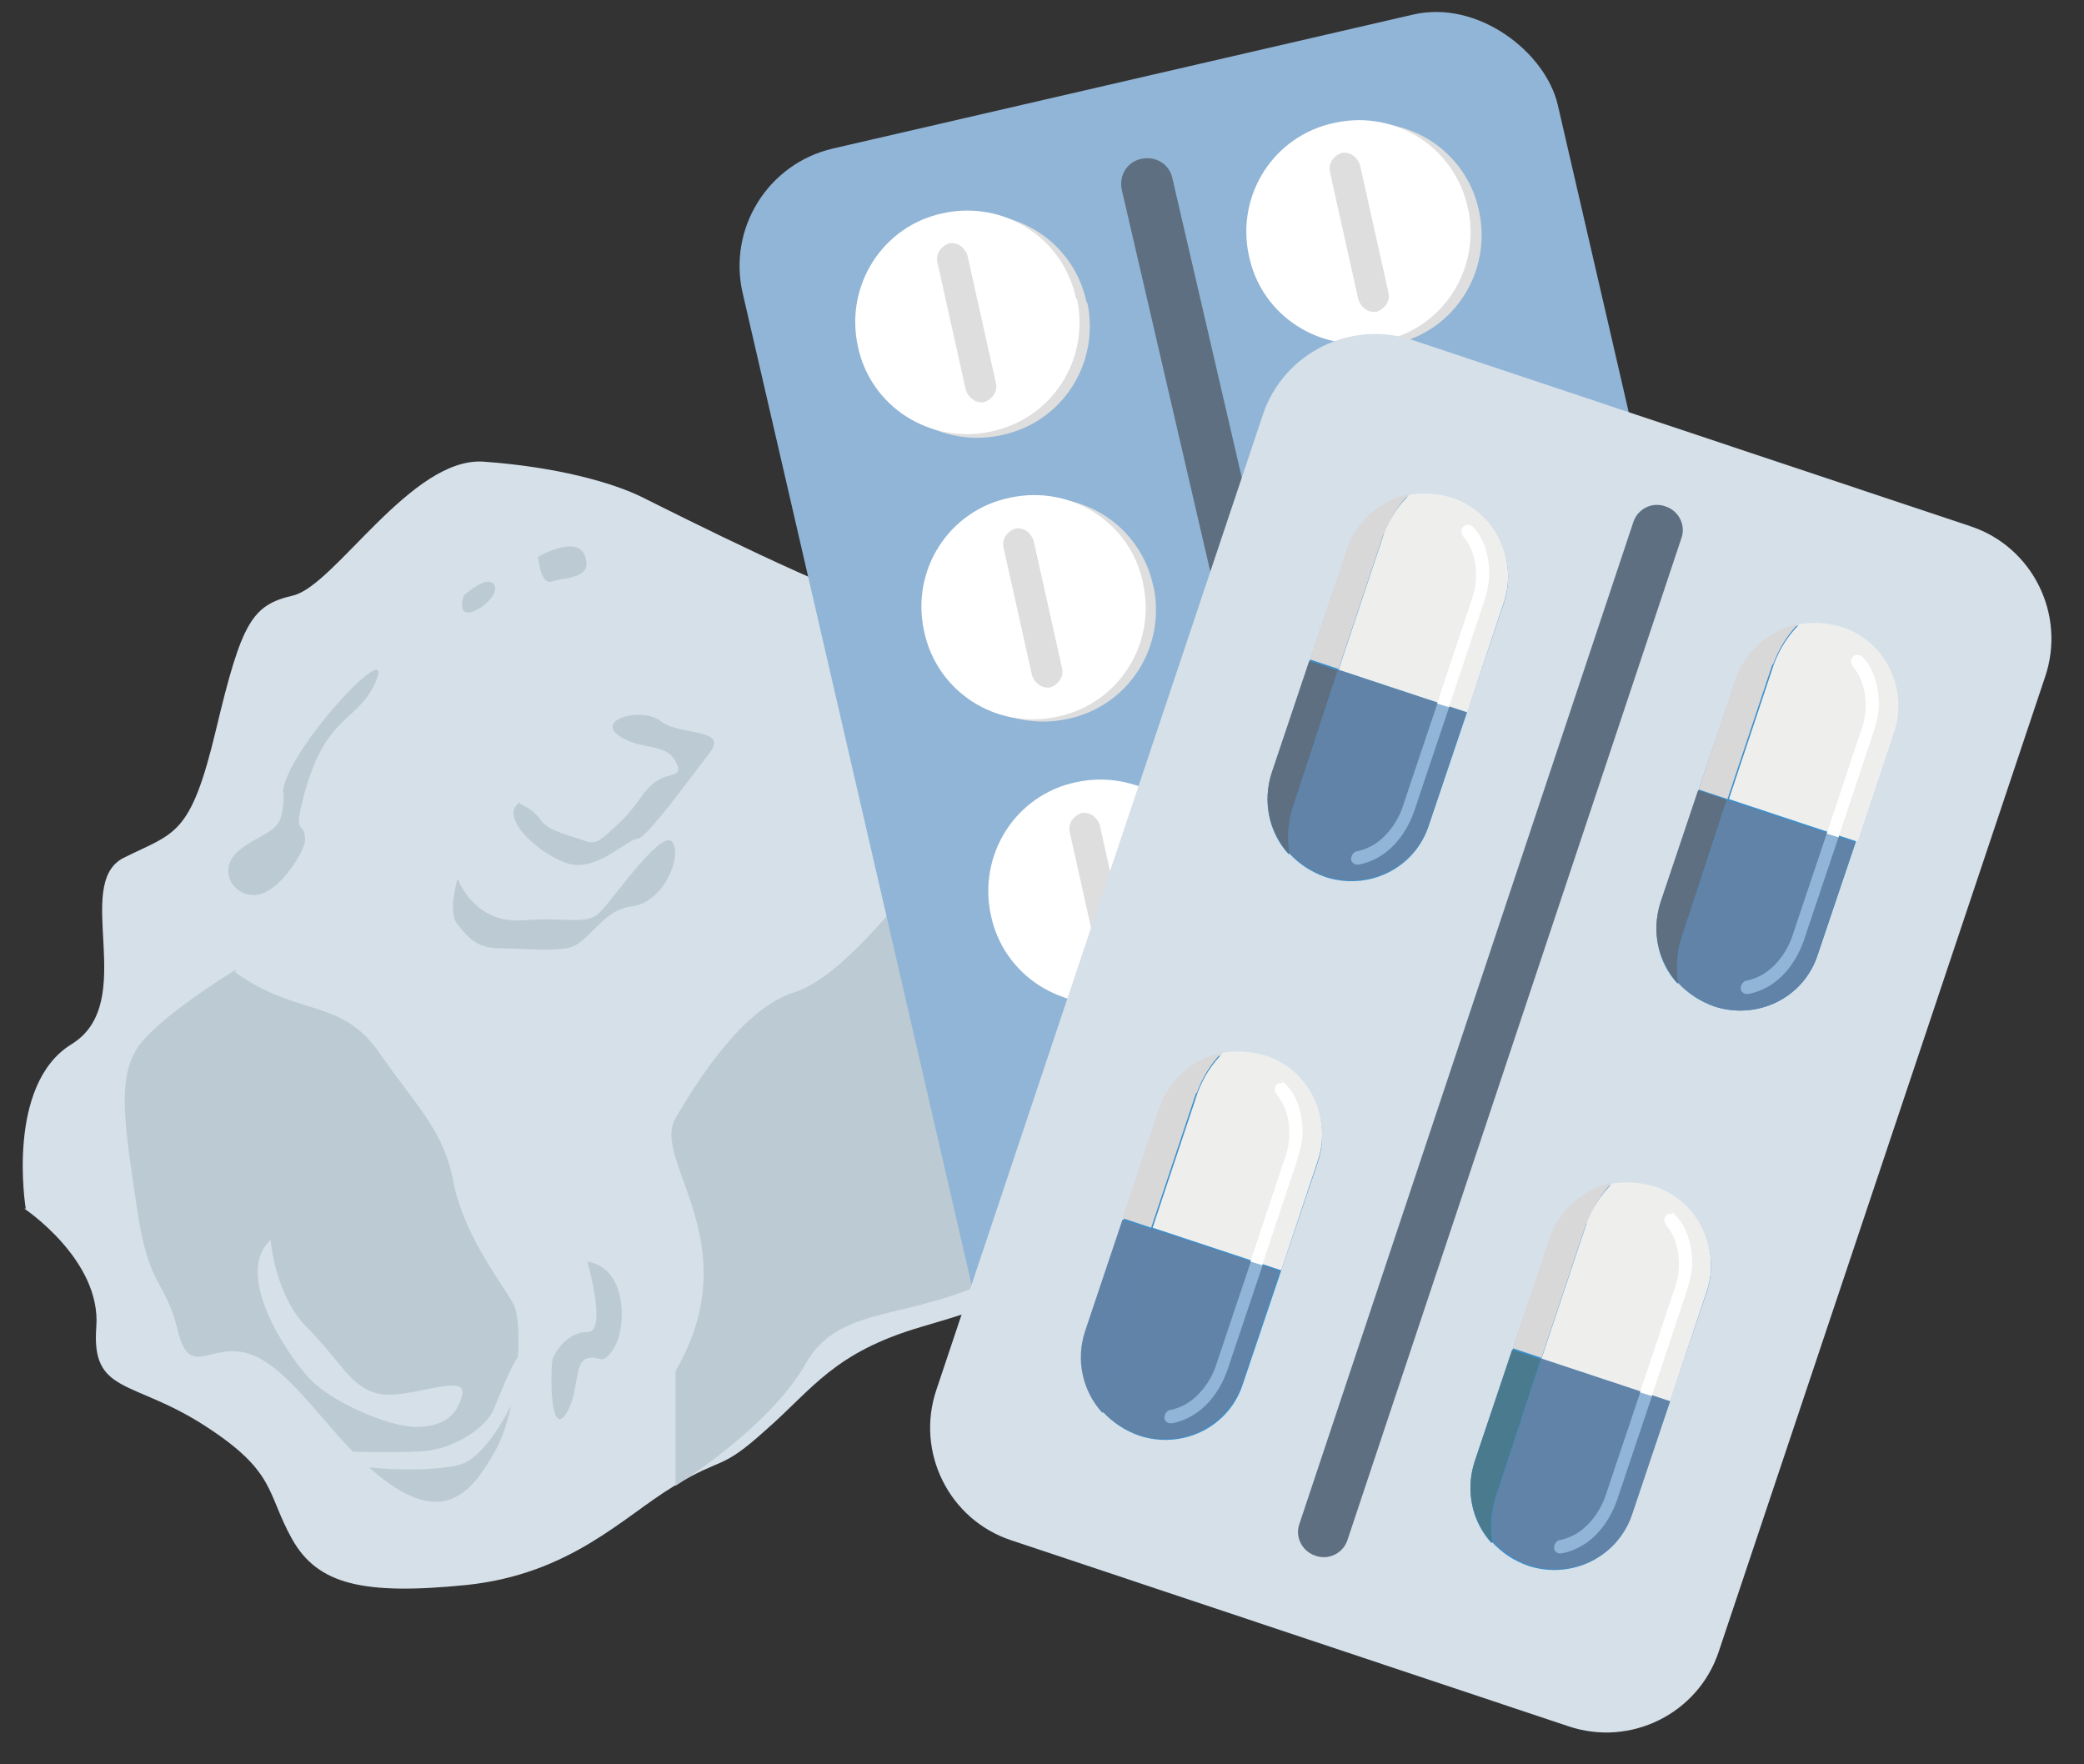 <?xml version="1.0" encoding="UTF-8"?>
<svg id="Livello_1" data-name="Livello 1" xmlns="http://www.w3.org/2000/svg" version="1.1" viewBox="0 0 283.5 240">
  <rect x="0" y="0" width="283.5" height="240" fill="#333333" stroke="none"/>
  <defs>
    <style>
      .cls-1 {
        fill: #d9d8d9;
      }

      .cls-1, .cls-2, .cls-3, .cls-4, .cls-5, .cls-6, .cls-7, .cls-8, .cls-9, .cls-10, .cls-11, .cls-12 {
        stroke-width: 0px;
      }

      .cls-2 {
        fill: none;
      }

      .cls-3 {
        fill: #3b8fcc;
      }

      .cls-4 {
        fill: #5d6f80;
      }

      .cls-5 {
        fill: #6083a7;
      }

      .cls-6 {
        fill: #4a7a8d;
      }

      .cls-7 {
        fill: #dfdede;
      }

      .cls-8 {
        fill: #91b5d6;
      }

      .cls-9 {
        fill: #eeeeed;
      }

      .cls-10 {
        fill: #bccad3;
      }

      .cls-11 {
        fill: #d5e0e9;
      }

      .cls-12 {
        fill: #fff;
      }
    </style>
  </defs>
  <path class="cls-2" d="M134.1,67.2s-9.1-35.8-8.4-41.3c.7-5.6,4.9-19.6,8.4-14.7,3.5,4.9,6.3,26.6,12.6,16.9,6.3-9.8,7-27.3,9.1-17.8,2.1,9.5,2.8,20.7,5.7,16.5,2.8-4.2,6.3-5.7,8.4-2.1,2.1,3.5,7,13.7,0,19.2-7,5.4-10.5,1.2-14,8.9-3.5,7.7-4.9,13.4-11.2,18.2-6.3,4.9-10.5-3.5-10.5-3.5h0Z"/>
  <path class="cls-11" d="M3.5,164.4s-2.8-16.9,6.3-22.4c9.1-5.7,0-21.7,7-25.3,7-3.5,9.1-2.8,12.6-17.5,3.5-14.7,4.9-16.9,10.5-18.2,5.7-1.4,16.1-18.9,25.9-18.2,9.8.7,17.5,2.8,21.7,4.9,4.2,2.1,26.6,13.4,33,14.7,6.3,1.4,13.4,4.9,14.7,12.6,1.4,7.7.7,14.7,4.9,18.5,4.2,3.8,9.8,13.6,10.5,22.8.7,9.2,7,25.3,0,28.1-7,2.8-9.1,2.8-11.9,7.7-2.8,4.9-1.4,4.9-13.4,8.4-11.9,3.5-14.7,8.4-21.1,14-6.3,5.7-5.7,3.5-12.6,7.7-6.9,4.2-14,11.9-28.1,13.4-14,1.4-20.3,0-23.8-6.3-3.5-6.3-2.1-9.1-11.9-15.4-9.8-6.3-15.4-4.2-14.7-13.4.7-9.1-9.8-16.1-9.8-16.1h0Z"/>
  <path class="cls-10" d="M31.9,132.2c8.6,6.2,14.5,3.5,19.7,11,5.2,7.5,8.8,10.6,10.1,17.7,1.4,7.1,6.6,13.7,8.1,16.4,1.5,2.6.7,14.4-2.4,20-3.1,5.6-6.7,9.7-14,4.8-7.3-4.8-12.4-14.5-18.4-17.5-6-2.9-9.1,3.6-10.8-3.6-1.8-7.2-4-5.6-5.6-16.9-1.7-11.3-2.6-17.2,0-21.4,2.6-4.2,13.5-10.8,13.5-10.8v.2Z"/>
  <g>
    <path class="cls-10" d="M38.6,107.8c0,5.6-1.6,4.7-5.6,7.5-4,2.8-1.1,7,2.1,6.4,3.2-.6,6.4-6.1,6.4-7.4,0-3.1-1.9.2,0-6.7,2.9-10.2,6.9-9.4,9.4-14.4,3.8-8-12.4,9.2-12.4,14.7h0Z"/>
    <path class="cls-10" d="M62.3,119.6s2.1,6,8.7,5.6c6.5-.5,9,.8,10.8-1.3,1.9-2,8.4-11.4,9.7-9.3,1.3,2.1-1.3,8.2-5.6,8.7-4.2.5-5.8,5.3-8.9,5.7-3.2.4-5.6,0-9,0-3.4,0-4.5-1.8-5.8-3.3-1.3-1.6,0-6,0-6h0Z"/>
    <path class="cls-10" d="M70.7,109.3s1.9.8,2.9,2.3,4.5,2.2,6,2.8c1.6.6,2.3-.3,4.8-2.6,2.4-2.3,3.1-4.4,5-5.6s3.8-.4,2.4-2.8c-1.4-2.4-4.8-1.3-7.7-3.4-2.9-2.1,3.1-3.9,5.8-1.9,2.6,2.1,9.5.8,6.5,4.5-2.9,3.7-8.4,11.4-9.7,11.5-1.4,0-5.8,4.9-9.9,3.2-4.2-1.6-9-6.5-6-8.2h0Z"/>
    <path class="cls-10" d="M63.1,81s3.4-3.1,4.2-1.3c.8,1.9-5.8,6.3-4.2,1.3Z"/>
    <path class="cls-10" d="M73.3,75.7s5.3-3.1,6.3,0c1.1,3.1-2.9,2.8-4.5,3.4-1.6.6-1.9-3.4-1.9-3.4Z"/>
    <path class="cls-11" d="M36.8,168.5s.5,7.6,5,12.1c4.5,4.5,5.9,8.2,9.8,9,3.9.8,11.8-2.9,11.3,0-.6,2.9-2.6,4.5-6.3,4.5s-11.7-3.4-14.7-6.8c-3.1-3.4-10.2-14.2-5-18.7h0Z"/>
    <path class="cls-10" d="M79.9,171.6s2.8,9.7,0,9.6c-2.8,0-4.4,2.8-4.7,3.6s-.5,10.4,1.6,7.8c2-2.6,1.2-7.2,3-7.8,1.9-.6,2,1.3,3.7-1.4,1.7-2.6,2-11-3.7-11.8h0Z"/>
    <path class="cls-11" d="M45.9,197.4s7.1.3,11.6,0,8.8-3.4,9.7-5.8c1-2.3,3.6-9.4,4.2-6.8s-4.5,13.1-8.7,14.4c-4.2,1.3-19.2.8-16.9-1.9h0Z"/>
  </g>
  <path class="cls-10" d="M91.9,186.5c10.1-17.4-3.4-28.7,0-34.4,3.4-5.8,9.3-14.9,16.1-17.1,6.7-2.1,14.4-12.9,17.7-16,3.3-3.1,7-17.2,14.5-5.6,7.5,11.6,22.4,43.1,10.5,50.8-11.9,7.7,1.4-.7-11.9,7.7-13.4,8.4-24.2,4.7-29.2,13.6-5.1,8.9-17.7,16.6-17.7,16.6v-15.7h0Z"/>
  <g>
    <rect class="cls-8" x="115.5" y="8.9" width="113.8" height="174.5" rx="16.4" ry="16.4" transform="translate(-17.2 41.2) rotate(-13)"/>
    <path class="cls-4" d="M192.4,166.2c.4,1.9-.7,3.8-2.7,4.2h0c-1.9.4-3.8-.7-4.2-2.7L152.6,25.8c-.4-1.9.7-3.8,2.7-4.2h0c1.9-.4,3.8.7,4.2,2.7l32.9,141.9Z"/>
    <g>
      <g>
        <g>
          <path class="cls-7" d="M147.9,41.1c1.8,8.3-3.4,16.4-11.7,18.1-8.3,1.8-16.4-3.4-18.1-11.6-1.8-8.3,3.4-16.4,11.6-18.1,8.3-1.8,16.4,3.4,18.1,11.6h0,0Z"/>
          <path class="cls-12" d="M146.5,40.6c1.8,8.3-3.4,16.4-11.7,18.1-8.3,1.8-16.4-3.4-18.1-11.6-1.8-8.3,3.4-16.4,11.6-18.1,8.3-1.8,16.4,3.4,18.1,11.7h0,0Z"/>
          <path class="cls-7" d="M135.5,52.2c.2,1.1-.5,2.1-1.6,2.5h0c-1.1.2-2.1-.5-2.5-1.6l-3.9-17.5c-.2-1.1.5-2.1,1.6-2.5h0c1.1-.2,2.1.5,2.5,1.6l3.9,17.5Z"/>
        </g>
        <g>
          <path class="cls-7" d="M201.2,28.7c1.8,8.3-3.4,16.4-11.6,18.1-8.3,1.8-16.4-3.4-18.1-11.6-1.8-8.3,3.4-16.4,11.6-18.1,8.3-1.8,16.4,3.4,18.1,11.6Z"/>
          <path class="cls-12" d="M199.7,28.3c1.8,8.3-3.4,16.4-11.7,18.1-8.3,1.8-16.4-3.4-18.1-11.6-1.8-8.3,3.4-16.4,11.7-18.1,8.3-1.8,16.4,3.4,18.1,11.7h0Z"/>
          <path class="cls-7" d="M188.9,39.9c.2,1.1-.5,2.1-1.6,2.5h0c-1.1.2-2.1-.5-2.5-1.6l-3.9-17.5c-.2-1.1.5-2.1,1.6-2.5h0c1.1-.2,2.1.5,2.5,1.6l3.9,17.5Z"/>
        </g>
      </g>
      <g>
        <g>
          <path class="cls-7" d="M156.9,79.7c1.8,8.3-3.4,16.4-11.7,18.1-8.3,1.8-16.4-3.4-18.1-11.6-1.8-8.3,3.4-16.4,11.7-18.1,8.3-1.8,16.4,3.4,18.1,11.7h0Z"/>
          <path class="cls-12" d="M155.5,79.4c1.8,8.3-3.4,16.4-11.7,18.1-8.3,1.8-16.4-3.4-18.1-11.7-1.8-8.3,3.4-16.4,11.7-18.1,8.3-1.8,16.4,3.4,18.1,11.6h0Z"/>
          <path class="cls-7" d="M144.5,91c.2,1.1-.5,2.1-1.6,2.5h0c-1.1.2-2.1-.5-2.5-1.6l-3.9-17.5c-.2-1.1.5-2.1,1.6-2.5h0c1.1-.2,2.1.5,2.5,1.6l3.9,17.5Z"/>
        </g>
        <g>
          <path class="cls-7" d="M210.2,67.4c1.8,8.3-3.4,16.4-11.7,18.1-8.3,1.8-16.4-3.4-18.1-11.6-1.8-8.3,3.4-16.4,11.6-18.1,8.3-1.8,16.4,3.4,18.1,11.7h0Z"/>
          <path class="cls-12" d="M208.7,67c1.8,8.3-3.4,16.4-11.7,18.1-8.3,1.8-16.4-3.4-18.1-11.7-1.8-8.3,3.4-16.4,11.7-18.1,8.3-1.8,16.4,3.4,18.1,11.6h0Z"/>
          <path class="cls-7" d="M197.8,78.6c.2,1.1-.5,2.1-1.6,2.5h0c-1.1.2-2.1-.5-2.5-1.6l-3.9-17.5c-.2-1.1.5-2.1,1.6-2.5h0c1.1-.2,2.1.5,2.5,1.6l3.9,17.5Z"/>
        </g>
      </g>
      <g>
        <g>
          <path class="cls-7" d="M165.9,118.5c1.8,8.3-3.4,16.4-11.7,18.1-8.3,1.8-16.4-3.4-18.1-11.7-1.8-8.3,3.4-16.4,11.7-18.1,8.3-1.8,16.4,3.4,18.1,11.6h0Z"/>
          <path class="cls-12" d="M164.5,118c1.8,8.3-3.4,16.4-11.6,18.1-8.3,1.8-16.4-3.4-18.1-11.6-1.8-8.3,3.4-16.4,11.6-18.1,8.3-1.8,16.4,3.4,18.1,11.6Z"/>
          <path class="cls-7" d="M153.5,129.7c.2,1.1-.5,2.1-1.6,2.5h0c-1.1.2-2.1-.5-2.5-1.6l-3.9-17.5c-.2-1.1.5-2.1,1.6-2.5h0c1.1-.2,2.1.5,2.5,1.6l3.9,17.5Z"/>
        </g>
        <g>
          <path class="cls-7" d="M219.2,106.2c1.8,8.3-3.4,16.4-11.6,18.1-8.3,1.8-16.4-3.4-18.1-11.7-1.8-8.3,3.4-16.4,11.6-18.1,8.3-1.8,16.4,3.4,18.1,11.6h0Z"/>
          <path class="cls-12" d="M217.6,105.8c1.8,8.3-3.4,16.4-11.7,18.1-8.3,1.8-16.4-3.4-18.1-11.6-1.8-8.3,3.4-16.4,11.7-18.1,8.3-1.8,16.4,3.4,18.1,11.6Z"/>
          <path class="cls-7" d="M206.8,117.3c.2,1.1-.5,2.1-1.6,2.5h0c-1.1.2-2.1-.5-2.5-1.6l-3.9-17.5c-.2-1.1.5-2.1,1.6-2.5h0c1.1-.2,2.1.5,2.5,1.6l3.9,17.5Z"/>
        </g>
      </g>
      <g>
        <g>
          <path class="cls-7" d="M174.8,157.2c1.8,8.3-3.4,16.4-11.7,18.1s-16.4-3.4-18.1-11.6c-1.8-8.3,3.4-16.4,11.7-18.1,8.3-1.8,16.4,3.4,18.1,11.6Z"/>
          <path class="cls-12" d="M173.5,156.8c1.8,8.3-3.4,16.4-11.6,18.1-8.3,1.8-16.4-3.4-18.1-11.6-1.8-8.3,3.4-16.4,11.6-18.1,8.3-1.8,16.4,3.4,18.1,11.6Z"/>
          <path class="cls-7" d="M162.4,168.5c.2,1.1-.5,2.1-1.6,2.5h0c-1.1.2-2.1-.5-2.5-1.6l-3.9-17.5c-.2-1.1.5-2.1,1.6-2.5h0c1.1-.2,2.1.5,2.5,1.6l3.9,17.5Z"/>
        </g>
        <g>
          <path class="cls-7" d="M228.1,144.8c1.8,8.3-3.4,16.4-11.6,18.1-8.3,1.8-16.4-3.4-18.1-11.6-1.8-8.3,3.4-16.4,11.6-18.1,8.3-1.8,16.4,3.4,18.1,11.6Z"/>
          <path class="cls-12" d="M226.6,144.4c1.8,8.3-3.4,16.4-11.7,18.1-8.3,1.8-16.4-3.4-18.1-11.6-1.8-8.3,3.4-16.4,11.7-18.1,8.3-1.8,16.4,3.4,18.1,11.6Z"/>
          <path class="cls-7" d="M215.8,156.1c.2,1.1-.5,2.1-1.6,2.5h0c-1.1.2-2.1-.5-2.5-1.6l-3.9-17.5c-.2-1.1.5-2.1,1.6-2.5h0c1.1-.2,2.1.5,2.5,1.6l3.9,17.5Z"/>
        </g>
      </g>
    </g>
  </g>
  <g>
    <path class="cls-11" d="M127.4,189l44.4-132.6c2.8-8.4,12-13,20.5-10.1l75.8,25.3c8.4,2.8,13,12,10.1,20.5l-44.4,132.6c-2.8,8.4-12,13-20.5,10.1l-75.8-25.3c-8.4-2.8-13-12-10.1-20.5h0Z"/>
    <path class="cls-4" d="M178.9,211.6c-1.8-.6-2.8-2.6-2.1-4.4l45.4-136.2c.6-1.8,2.6-2.8,4.4-2.1h0c1.8.6,2.8,2.6,2.1,4.4l-45.4,136.2c-.6,1.8-2.6,2.8-4.4,2.1h0Z"/>
    <g>
      <g>
        <g>
          <path class="cls-3" d="M228.3,133.7h0c1.3,1.4,2.9,2.5,4.9,3.2h0c5.8,1.9,12.2-1.1,14.1-7.1l5.1-15.1,5.1-15.1c1.9-5.8-1.2-12.3-7.1-14.2h0c-1.9-.6-3.9-.7-5.8-.3h0c-3.8.8-7.2,3.5-8.5,7.5l-5.1,15.1-5.1,15.1c-1.3,4-.3,8.2,2.3,11h0Z"/>
          <g>
            <path class="cls-4" d="M228.3,133.7c-.3-2-.2-4.3.5-6.3l6.1-18.6-3.9-1.3-5.1,15.2c-1.3,4-.3,8.1,2.3,11h0Z"/>
            <path class="cls-5" d="M233.2,136.9c5.8,1.9,12.2-1.1,14.1-7.1l5.1-15.2-17.5-5.8-6.1,18.6c-.7,2-.8,4.3-.5,6.3,1.3,1.4,3,2.5,4.9,3.2h0Z"/>
            <path class="cls-1" d="M241.2,90.4c.7-2,1.9-4,3.4-5.5-3.8.8-7.1,3.5-8.5,7.5l-5,15,3.9,1.3,6.1-18.3h0Z"/>
            <path class="cls-9" d="M235.2,108.7l17.5,5.8,5-15c1.9-5.8-1.2-12.3-7.1-14.2h0c-1.9-.6-4-.7-5.8-.4-1.5,1.5-2.7,3.3-3.5,5.5l-6.1,18.3h0Z"/>
          </g>
          <g>
            <path class="cls-8" d="M244.4,125.6l-.6,1.8h0s-.4,1.3-1.4,2.7c-1.3,1.8-2.9,2.9-4.8,3.3,0,0-.3,0-.4.2-.3.2-.4.6-.4.9s.3.6.6.7h.5c2.4-.5,4.4-1.9,5.9-4.1,1.1-1.6,1.5-3,1.6-3.2l.6-1.8,4.2-12.5-1.6-.5-4.2,12.5h0Z"/>
            <path class="cls-12" d="M251.9,90.5c1.3,1.4,1.9,3.3,1.9,5.5,0,1.7-.5,3-.5,3h0l-.6,1.8-4.2,12.6,1.6.5,4.2-12.6.6-1.8c0-.2.6-1.6.7-3.5,0-2.7-.7-5.1-2.3-6.7,0,0-.2-.2-.4-.2s0,0,0,0h0c-.3,0-.6,0-.8.2-.3.3-.4.6-.2,1,0,0,0,.2.2.3h-.2,0Z"/>
          </g>
        </g>
        <g>
          <path class="cls-3" d="M175.4,116.1h0c1.3,1.4,2.9,2.5,4.9,3.2h0c5.8,1.9,12.2-1.1,14.1-7.1l5.1-15.1,5.1-15.1c1.9-5.8-1.2-12.3-7.1-14.2h0c-1.9-.6-3.9-.7-5.8-.3h0c-3.8.8-7.2,3.5-8.5,7.5l-5.1,15.1-5.1,15.1c-1.3,4-.3,8.2,2.3,11h0Z"/>
          <g>
            <path class="cls-4" d="M175.4,116.1c-.3-2-.2-4.3.5-6.3l6.1-18.6-3.9-1.3-5.1,15.2c-1.3,4-.3,8.1,2.3,11h0Z"/>
            <path class="cls-5" d="M180.3,119.2c5.8,1.9,12.2-1.1,14.1-7.1l5.1-15.2-17.5-5.8-6.1,18.6c-.7,2-.8,4.3-.5,6.3,1.3,1.4,3,2.5,4.9,3.2h0Z"/>
            <path class="cls-1" d="M188.3,72.7c.7-2,1.9-4,3.4-5.5-3.8.8-7.1,3.5-8.5,7.5l-5,15,3.9,1.3,6.1-18.3h0Z"/>
            <path class="cls-9" d="M182.1,91.1l17.5,5.8,5-15c1.9-5.8-1.2-12.3-7.1-14.2h0c-1.9-.6-4-.7-5.8-.4-1.5,1.5-2.7,3.3-3.5,5.5l-6.1,18.3h0Z"/>
          </g>
          <g>
            <path class="cls-8" d="M191.4,108l-.6,1.8h0s-.4,1.3-1.4,2.7c-1.3,1.8-2.9,2.9-4.8,3.3,0,0-.3,0-.4.2-.3.2-.4.6-.4.9s.3.6.6.7h.5c2.4-.5,4.4-1.9,5.9-4.1,1.1-1.6,1.5-3,1.6-3.2l.6-1.8,4.2-12.5-1.6-.5-4.2,12.5h0Z"/>
            <path class="cls-12" d="M198.9,72.8c1.3,1.4,1.9,3.3,1.9,5.5,0,1.7-.5,3-.5,3h0l-.6,1.8-4.2,12.6,1.6.5,4.2-12.6.6-1.8c0-.2.6-1.6.7-3.5,0-2.7-.7-5.1-2.3-6.7,0,0-.2-.2-.4-.2s0,0,0,0h0c-.3,0-.6,0-.8.2-.3.3-.4.6-.2,1,0,0,0,.2.2.3h-.2,0Z"/>
          </g>
        </g>
      </g>
      <g>
        <g>
          <path class="cls-3" d="M203,209.8h0c1.3,1.4,2.9,2.5,4.9,3.2h0c5.8,1.9,12.2-1.1,14.1-7.1l5.1-15.1,5.1-15.1c1.9-5.8-1.2-12.3-7.1-14.2h0c-1.9-.6-3.9-.7-5.8-.3h0c-3.8.8-7.2,3.5-8.5,7.5l-5.1,15.1-5.1,15.1c-1.3,4-.3,8.2,2.3,11h0Z"/>
          <g>
            <path class="cls-6" d="M203,209.8c-.3-2-.2-4.3.5-6.3l6.1-18.6-3.9-1.3-5.1,15.2c-1.3,4-.3,8.1,2.3,11h0Z"/>
            <path class="cls-5" d="M208,212.9c5.8,1.9,12.2-1.1,14.1-7.1l5.1-15.2-17.5-5.8-6.1,18.6c-.7,2-.8,4.3-.5,6.3,1.3,1.4,3,2.5,4.9,3.2h0Z"/>
            <path class="cls-1" d="M215.9,166.4c.7-2,1.9-4,3.4-5.5-3.8.8-7.1,3.5-8.5,7.5l-5,15,3.9,1.3,6.1-18.3h0Z"/>
            <path class="cls-9" d="M209.7,184.8l17.5,5.8,5-15c1.9-5.8-1.2-12.3-7.1-14.2h0c-1.9-.6-4-.7-5.8-.4-1.5,1.5-2.7,3.3-3.5,5.5l-6.1,18.3h0Z"/>
          </g>
          <g>
            <path class="cls-8" d="M219,201.7l-.6,1.8h0s-.4,1.3-1.4,2.7c-1.3,1.8-2.9,2.9-4.8,3.3,0,0-.3,0-.4.2-.3.2-.4.6-.4.9s.3.6.6.7h.5c2.4-.5,4.4-1.9,5.9-4.1,1.1-1.6,1.5-3,1.6-3.2l.6-1.8,4.2-12.5-1.6-.5-4.2,12.5h0Z"/>
            <path class="cls-12" d="M226.5,166.5c1.3,1.4,1.9,3.3,1.9,5.5,0,1.7-.5,3-.5,3h0l-.6,1.8-4.2,12.6,1.6.5,4.2-12.6.6-1.8c0-.2.6-1.6.7-3.5,0-2.7-.7-5.1-2.3-6.7s-.2-.2-.4-.2,0,0,0,0h0c-.3,0-.6,0-.8.2-.3.3-.4.6-.2,1,0,0,0,.2.2.3h-.2,0Z"/>
          </g>
        </g>
        <g>
          <path class="cls-3" d="M150.1,192.1h0c1.3,1.4,2.9,2.5,4.9,3.2h0c5.8,1.9,12.2-1.1,14.1-7.1l5.1-15.1,5.1-15.1c1.9-5.8-1.2-12.3-7.1-14.2h0c-1.9-.6-3.9-.7-5.8-.3h0c-3.8.8-7.2,3.5-8.5,7.5l-5.1,15.1-5.1,15.1c-1.3,4-.3,8.2,2.3,11h0Z"/>
          <g>
            <path class="cls-5" d="M150,192.1c-.3-2-.2-4.3.5-6.3l6.1-18.6-3.9-1.3-5.1,15.2c-1.3,4-.3,8.1,2.3,11h0Z"/>
            <path class="cls-5" d="M154.9,195.2c5.8,1.9,12.2-1.1,14.1-7.1l5.1-15.2-17.5-5.8-6.1,18.6c-.7,2-.8,4.3-.5,6.3,1.3,1.4,3,2.5,4.9,3.2h0Z"/>
            <path class="cls-1" d="M162.8,148.7c.7-2,1.9-4,3.4-5.5-3.8.8-7.1,3.5-8.5,7.5l-5,15,3.9,1.3,6.1-18.3h0Z"/>
            <path class="cls-9" d="M156.8,167l17.5,5.8,5-15c1.9-5.8-1.2-12.3-7.1-14.2h0c-1.9-.6-4-.7-5.8-.4-1.5,1.5-2.7,3.3-3.5,5.5l-6.1,18.3h0Z"/>
          </g>
          <g>
            <path class="cls-8" d="M166,184l-.6,1.8h0s-.4,1.3-1.4,2.7c-1.3,1.8-2.9,2.9-4.8,3.3,0,0-.3,0-.4.2-.3.2-.4.6-.4.9s.3.6.6.7h.5c2.4-.5,4.4-1.9,5.9-4.1,1.1-1.6,1.5-3,1.6-3.2l.6-1.8,4.2-12.5-1.6-.5-4.2,12.5h0Z"/>
            <path class="cls-12" d="M173.5,148.7c1.3,1.4,1.9,3.3,1.9,5.5,0,1.7-.5,3-.5,3h0l-.6,1.8-4.2,12.6,1.6.5,4.2-12.6.6-1.8c0-.2.6-1.6.7-3.5,0-2.7-.7-5.1-2.3-6.7s-.2-.2-.4-.2,0,0,0,0h0c-.3,0-.6,0-.8.2-.3.3-.4.6-.2,1,0,0,0,.2.2.3h-.2,0Z"/>
          </g>
        </g>
      </g>
    </g>
  </g>
</svg>